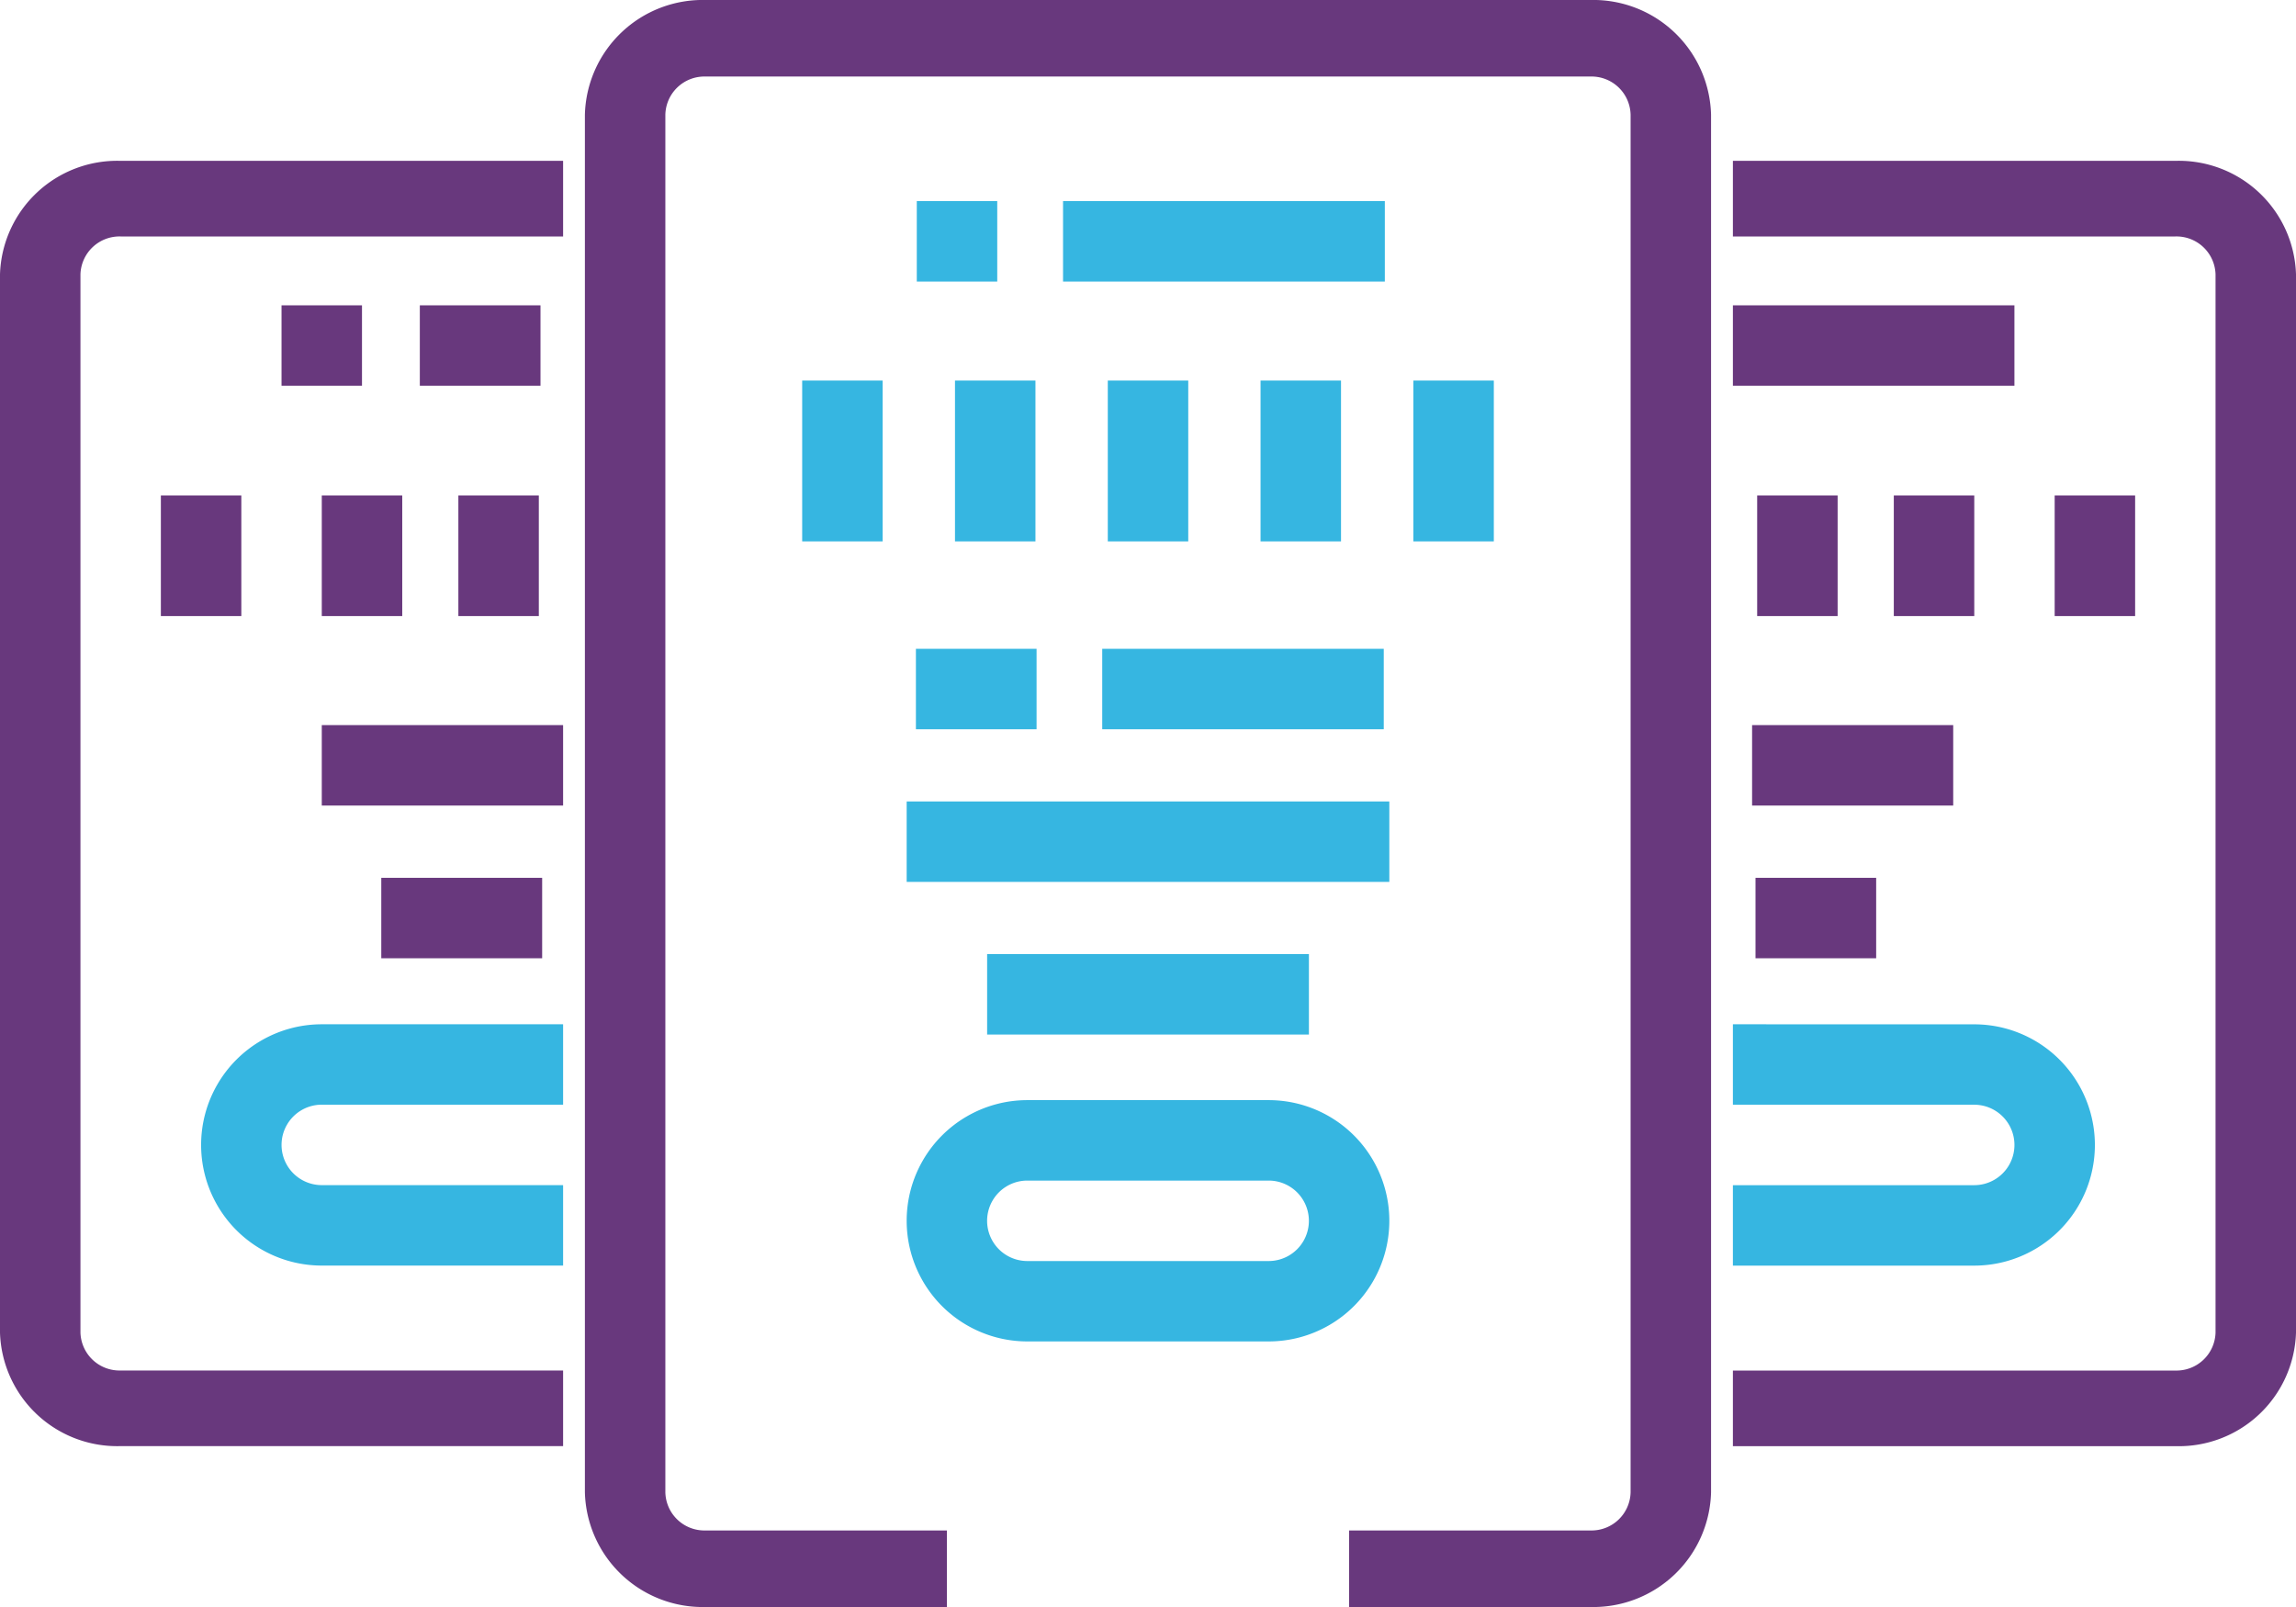 <svg id="subscription" xmlns="http://www.w3.org/2000/svg" width="47" height="32.9" viewBox="0 0 47 32.9">
  <path id="Path_104" data-name="Path 104" d="M148.583,0H130.47A2.412,2.412,0,0,0,128,2.35v28.2a2.412,2.412,0,0,0,2.47,2.35h4.94V31.333h-4.94a.8.8,0,0,1-.823-.783V2.35a.8.8,0,0,1,.823-.783h18.113a.8.8,0,0,1,.823.783v28.2a.8.8,0,0,1-.823.783h-4.94V32.9h4.94a2.412,2.412,0,0,0,2.47-2.35V2.35A2.412,2.412,0,0,0,148.583,0Zm0,0" transform="translate(-116.027)" fill="#68387d"/>
  <path id="Path_105" data-name="Path 105" d="M2.47,58.313h9.057V56.765H2.47a.8.8,0,0,1-.823-.774V34.322a.8.8,0,0,1,.823-.774h9.057V32H2.47A2.4,2.4,0,0,0,0,34.322v21.67A2.4,2.4,0,0,0,2.47,58.313Zm0,0" transform="translate(0 -28.707)" fill="#68387d"/>
  <path id="Path_106" data-name="Path 106" d="M192,40h1.647v1.647H192Zm0,0" transform="translate(-173.233 -35.883)" fill="#36b6e1"/>
  <path id="Path_107" data-name="Path 107" d="M224,40h6.587v1.647H224Zm0,0" transform="translate(-202.239 -35.883)" fill="#36b6e1"/>
  <path id="Path_108" data-name="Path 108" d="M168,80h1.647v3.293H168Zm0,0" transform="translate(-151.579 -72.209)" fill="#36b6e1"/>
  <path id="Path_109" data-name="Path 109" d="M200,80h1.647v3.293H200Zm0,0" transform="translate(-180.451 -72.209)" fill="#36b6e1"/>
  <path id="Path_110" data-name="Path 110" d="M232,80h1.647v3.293H232Zm0,0" transform="translate(-209.323 -72.209)" fill="#36b6e1"/>
  <path id="Path_111" data-name="Path 111" d="M264,80h1.647v3.293H264Zm0,0" transform="translate(-238.196 -72.209)" fill="#36b6e1"/>
  <path id="Path_112" data-name="Path 112" d="M296,80h1.647v3.293H296Zm0,0" transform="translate(-267.068 -72.209)" fill="#36b6e1"/>
  <path id="Path_113" data-name="Path 113" d="M232,136h5.763v1.647H232Zm0,0" transform="translate(-209.437 -122.717)" fill="#36b6e1"/>
  <path id="Path_114" data-name="Path 114" d="M194.47,236.94h4.94a2.47,2.47,0,1,0,0-4.94h-4.94a2.47,2.47,0,0,0,0,4.94Zm0-3.293h4.94a.823.823,0,0,1,0,1.647h-4.94a.823.823,0,1,1,0-1.647Zm0,0" transform="translate(-173.44 -209.477)" fill="#36b6e1"/>
  <path id="Path_115" data-name="Path 115" d="M88,64h2.47v1.647H88Zm0,0" transform="translate(-79.406 -57.749)" fill="#68387d"/>
  <path id="Path_116" data-name="Path 116" d="M32,104h1.647v2.47H32Zm0,0" transform="translate(-28.707 -93.857)" fill="#68387d"/>
  <path id="Path_117" data-name="Path 117" d="M64,104h1.647v2.47H64Zm0,0" transform="translate(-57.413 -93.857)" fill="#68387d"/>
  <path id="Path_118" data-name="Path 118" d="M96,104h1.647v2.47H96Zm0,0" transform="translate(-86.617 -93.857)" fill="#68387d"/>
  <path id="Path_119" data-name="Path 119" d="M56,64h1.647v1.647H56Zm0,0" transform="translate(-50.237 -57.749)" fill="#68387d"/>
  <path id="Path_120" data-name="Path 120" d="M42.47,220.94h4.94v-1.647H42.47a.823.823,0,0,1,0-1.647h4.94V216H42.47a2.47,2.47,0,0,0,0,4.94Zm0,0" transform="translate(-35.883 -195.03)" fill="#36b6e1"/>
  <path id="Path_121" data-name="Path 121" d="M377.057,32H368v1.548h9.057a.8.8,0,0,1,.823.774v21.67a.8.8,0,0,1-.823.774H368v1.548h9.057a2.4,2.4,0,0,0,2.47-2.322V34.322A2.4,2.4,0,0,0,377.057,32Zm0,0" transform="translate(-332.527 -28.707)" fill="#68387d"/>
  <path id="Path_122" data-name="Path 122" d="M368,64h5.763v1.647H368Zm0,0" transform="translate(-332.527 -57.749)" fill="#68387d"/>
  <path id="Path_123" data-name="Path 123" d="M432,104h1.647v2.47H432Zm0,0" transform="translate(-389.94 -93.857)" fill="#68387d"/>
  <path id="Path_124" data-name="Path 124" d="M400,104h1.647v2.47H400Zm0,0" transform="translate(-361.233 -93.857)" fill="#68387d"/>
  <path id="Path_125" data-name="Path 125" d="M368,104h1.647v2.47H368Zm0,0" transform="translate(-332.03 -93.857)" fill="#68387d"/>
  <path id="Path_126" data-name="Path 126" d="M368,216v1.647h4.94a.823.823,0,0,1,0,1.647H368v1.647h4.94a2.47,2.47,0,0,0,0-4.94Zm0,0" transform="translate(-332.527 -195.03)" fill="#36b6e1"/>
  <path id="Path_128" data-name="Path 128" d="M192,136h2.47v1.647H192Zm0,0" transform="translate(-173.251 -122.717)" fill="#36b6e1"/>
  <path id="Path_129" data-name="Path 129" d="M192,168h9.88v1.647H192Zm0,0" transform="translate(-173.44 -151.592)" fill="#36b6e1"/>
  <path id="Path_130" data-name="Path 130" d="M208,200h6.587v1.647H208Zm0,0" transform="translate(-187.793 -180.467)" fill="#36b6e1"/>
  <path id="Path_131" data-name="Path 131" d="M64,152h4.94v1.647H64Zm0,0" transform="translate(-57.413 -137.155)" fill="#68387d"/>
  <path id="Path_132" data-name="Path 132" d="M80,184h3.293v1.647H80Zm0,0" transform="translate(-72.195 -166.029)" fill="#68387d"/>
  <path id="Path_133" data-name="Path 133" d="M368,152h4.117v1.647H368Zm0,0" transform="translate(-332.134 -137.155)" fill="#68387d"/>
  <path id="Path_134" data-name="Path 134" d="M368,184h2.47v1.647H368Zm0,0" transform="translate(-332.064 -166.029)" fill="#68387d"/>
</svg>
